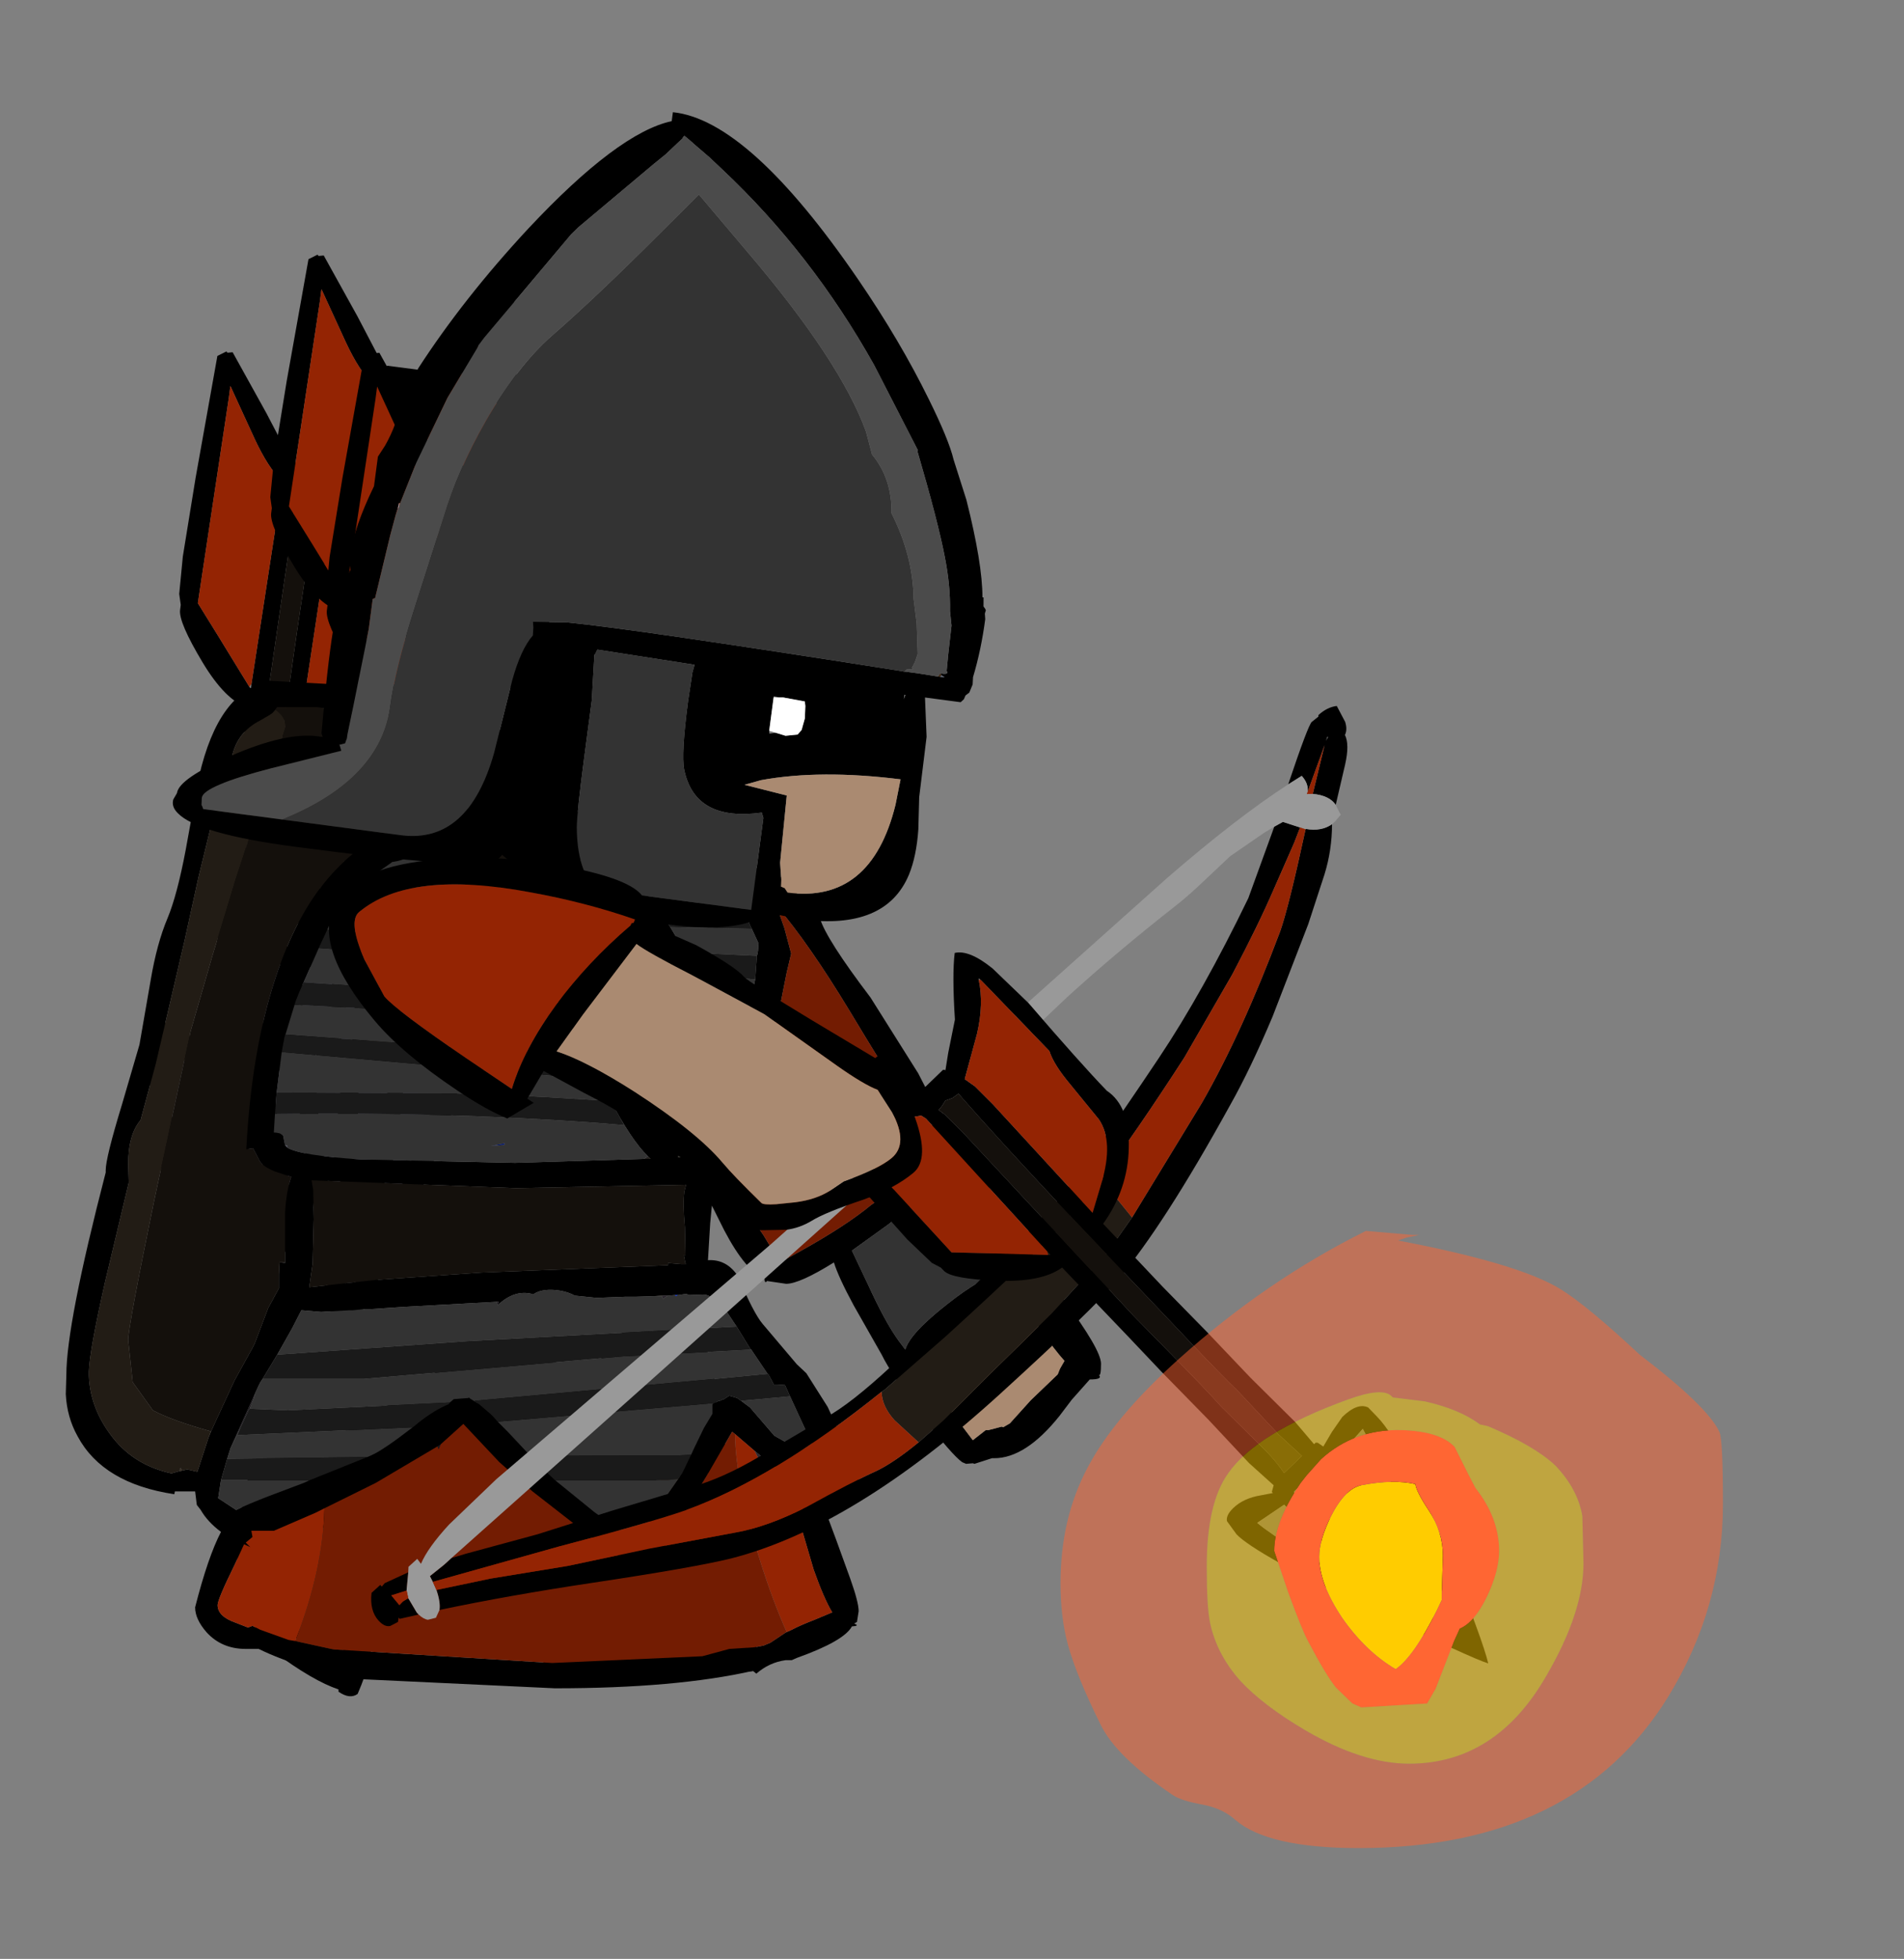 <?xml version="1.0" encoding="UTF-8" standalone="no"?>
<svg xmlns:ffdec="https://www.free-decompiler.com/flash" xmlns:xlink="http://www.w3.org/1999/xlink" ffdec:objectType="frame" height="174.1px" width="169.3px" xmlns="http://www.w3.org/2000/svg">
  <rect width="100%" height="100%" fill="#808080" stroke="none"/>
  <g transform="matrix(1.0, 0.0, 0.0, 1.0, 45.8, 152.85)">
    <use ffdec:characterId="201" height="34.0" transform="matrix(1.0, 0.0, 0.0, 1.0, -24.7, -36.1)" width="46.45" xlink:href="#shape0"/>
    <use ffdec:characterId="202" height="88.5" transform="matrix(-0.738, -0.096, 0.129, -0.99, -18.265, -31.552)" width="27.5" xlink:href="#shape1"/>
    <use ffdec:characterId="202" height="88.5" transform="matrix(-0.738, -0.096, 0.129, -0.99, -10.165, -40.152)" width="27.5" xlink:href="#shape1"/>
    <use ffdec:characterId="202" height="88.5" transform="matrix(-0.738, -0.096, 0.129, -0.99, -5.215, -31.502)" width="27.5" xlink:href="#shape1"/>
    <use ffdec:characterId="348" height="89.55" transform="matrix(1.0, 0.0, 0.0, 1.0, -39.95, -92.35)" width="92.05" xlink:href="#shape2"/>
    <use ffdec:characterId="204" height="71.65" transform="matrix(0.991, 0.131, -0.131, 0.991, -21.693, -147.6)" width="69.5" xlink:href="#shape3"/>
    <use ffdec:characterId="349" height="117.95" transform="matrix(0.672, 0.738, -0.738, 0.672, 72.726, -90.475)" width="25.6" xlink:href="#shape4"/>
    <use ffdec:characterId="202" height="88.5" transform="matrix(-0.585, 0.564, -0.626, -0.648, 94.722, -12.908)" width="27.5" xlink:href="#shape1"/>
    <use ffdec:characterId="298" height="51.75" transform="matrix(0.765, -0.642, 0.642, 0.765, -19.258, -70.203)" width="32.7" xlink:href="#shape5"/>
    <use ffdec:characterId="350" height="54.85" transform="matrix(1.0, 0.0, 0.0, 1.0, 48.5, -43.45)" width="58.9" xlink:href="#shape6"/>
  </g>
  <defs>
    <g id="shape0" transform="matrix(1.0, 0.0, 0.0, 1.0, 29.45, 30.75)">
      <path d="M9.0 -1.05 L5.85 -1.1 4.45 -1.1 4.5 -15.45 11.75 -16.5 12.45 -16.6 12.5 -14.45 Q12.55 -13.2 12.95 -11.05 L13.5 -7.7 13.6 -5.2 Q11.5 -5.55 10.65 -4.2 L9.0 -1.4 9.0 -1.05 M-24.4 -1.9 Q-27.7 -5.3 -27.05 -9.25 L-26.75 -11.15 Q-23.95 -10.75 -18.35 -12.85 -13.25 -14.75 -12.4 -15.5 L-12.3 -15.4 -10.45 -13.35 Q-9.0 -11.9 -7.65 -11.35 L-9.6 -10.0 Q-10.1 -9.5 -11.9 -8.3 L-14.2 -6.7 Q-14.7 -6.2 -16.05 -5.45 -17.55 -4.75 -18.0 -4.3 L-18.55 -3.65 Q-19.8 -4.7 -21.7 -4.1 L-23.9 -2.7 -24.35 -1.95 -24.4 -1.9 M10.5 -1.05 L13.2 -2.85 14.0 -0.95 10.5 -1.05 M-24.15 -1.65 L-24.15 -1.85 -21.65 -1.55 -20.0 -1.9 Q-19.95 -1.05 -20.2 0.4 L-20.4 0.9 Q-23.2 -0.7 -24.15 -1.65" fill="#372c22" fill-rule="evenodd" stroke="none"/>
      <path d="M12.95 -26.5 Q12.9 -23.45 13.5 -20.7 13.9 -18.95 14.5 -17.65 14.4 -14.35 15.15 -10.65 16.0 -6.45 16.0 -4.15 L16.0 -2.5 16.2 -2.15 Q17.0 -0.8 17.0 0.1 L16.85 1.0 14.95 1.1 -1.0 1.75 Q-1.45 0.85 -2.25 0.25 L-2.1 0.1 -2.3 -0.65 -2.5 -2.2 Q-2.5 -7.45 -1.75 -12.35 L-2.0 -12.1 Q-3.15 -10.95 -10.25 -6.35 L-13.55 -3.65 Q-15.4 -2.4 -17.55 -2.05 -17.3 -0.3 -18.75 3.05 -19.45 3.55 -20.45 2.85 L-20.45 2.65 Q-22.7 1.9 -26.2 -0.7 -29.15 -3.65 -29.45 -8.95 -29.6 -12.5 -28.75 -14.35 L-28.7 -15.0 -28.6 -15.4 -28.85 -15.65 -28.6 -15.7 -28.15 -17.65 -26.9 -18.3 -26.3 -18.3 -24.75 -18.95 -22.7 -19.4 Q-19.2 -20.1 -17.0 -22.3 L-15.95 -22.65 Q-12.55 -25.45 -9.55 -26.65 -3.2 -29.1 1.3 -24.6 L1.55 -24.35 Q3.4 -28.25 5.9 -29.95 8.6 -31.75 10.8 -29.6 L12.95 -26.5 M9.0 -1.4 L10.65 -4.2 Q11.5 -5.55 13.6 -5.2 L13.5 -7.7 12.95 -11.05 Q12.55 -13.2 12.5 -14.45 L12.45 -16.6 11.75 -16.5 4.5 -15.45 4.45 -1.1 5.85 -1.1 9.0 -1.05 9.05 -1.05 9.35 -1.05 9.0 -1.4 M10.5 -1.05 L14.0 -0.95 13.2 -2.85 10.5 -1.05 M-12.4 -15.5 Q-13.25 -14.75 -18.35 -12.85 -23.95 -10.75 -26.75 -11.15 L-27.05 -9.25 Q-27.7 -5.3 -24.4 -1.9 L-24.15 -1.65 Q-23.2 -0.7 -20.4 0.9 -20.35 0.85 -20.25 0.95 L-20.2 0.4 Q-19.95 -1.05 -20.0 -1.9 L-21.65 -1.55 -24.15 -1.85 Q-24.25 -1.85 -24.35 -1.95 L-23.9 -2.7 -21.7 -4.1 Q-19.8 -4.7 -18.55 -3.65 L-18.0 -4.3 Q-17.55 -4.75 -16.05 -5.45 -14.7 -6.2 -14.2 -6.7 L-11.9 -8.3 Q-10.1 -9.5 -9.6 -10.0 L-7.65 -11.35 Q-9.0 -11.9 -10.45 -13.35 L-12.3 -15.4 -12.35 -15.55 -12.4 -15.5" fill="#000000" fill-rule="evenodd" stroke="none"/>
      <path d="M9.0 -1.05 L9.0 -1.4 9.05 -1.05 9.0 -1.05" fill="#5b6171" fill-rule="evenodd" stroke="none"/>
    </g>
    <g id="shape1" transform="matrix(1.0, 0.0, 0.0, 1.0, 13.75, 44.25)">
      <path d="M-3.2 -19.55 L-3.2 -19.6 -3.25 -23.1 -3.1 -26.95 Q-2.6 -29.85 -0.75 -30.25 3.5 -30.5 3.95 -27.2 L4.25 -22.2 4.25 -19.0 7.75 -18.45 Q7.25 -22.15 4.7 -28.55 L0.3 -39.25 Q-2.05 -35.85 -4.35 -29.4 L-7.7 -19.0 -4.25 -19.25 -3.2 -19.15 -3.15 -19.15 -3.2 -19.55 M1.45 -27.75 L1.25 -28.2 Q-1.95 -26.7 -1.7 -23.4 L-1.25 -20.45 -1.1 -18.75 2.45 -18.75 2.55 -18.85 1.95 -21.9 Q1.55 -24.75 1.75 -27.5 L1.45 -27.75 M5.45 -32.3 Q10.25 -20.5 10.25 -17.85 L10.0 -16.25 Q9.65 -15.75 8.5 -15.75 6.95 -15.75 5.35 -16.75 L4.25 -17.4 4.25 -17.25 3.6 -16.9 3.85 -13.65 3.75 -7.75 3.8 -1.2 3.75 3.5 3.7 13.05 Q6.45 13.4 9.8 16.55 13.25 19.8 13.25 20.9 L13.25 21.35 13.6 22.3 13.75 25.65 13.45 32.75 12.75 43.75 11.75 44.25 11.6 44.15 11.0 44.25 6.05 39.25 2.1 35.05 1.75 35.25 -1.95 35.25 -2.1 35.1 -2.1 35.05 -3.65 36.1 -6.7 38.0 Q-9.9 41.4 -11.75 42.75 -13.15 42.0 -13.55 39.05 L-13.75 34.15 Q-13.25 26.3 -13.25 22.55 -13.9 19.85 -10.6 16.95 -7.4 14.1 -2.85 13.35 L-2.75 4.75 -2.8 -1.45 -2.75 -7.7 -2.9 -13.9 -2.7 -16.75 -2.95 -16.75 -3.1 -16.9 -3.25 -17.55 -5.05 -17.1 -7.0 -16.75 Q-9.3 -16.75 -9.75 -17.85 L-9.75 -19.15 Q-9.75 -22.95 -4.9 -33.75 -1.05 -42.3 0.25 -44.25 1.15 -42.8 5.45 -32.3 M1.85 -16.75 L-0.85 -16.75 -0.65 -13.65 -0.75 -7.75 Q-0.65 -5.45 -0.7 -1.2 L-0.75 3.5 -0.85 15.2 Q-1.0 26.05 -1.35 32.5 L-0.55 32.6 0.2 32.9 0.9 32.75 1.45 32.7 1.3 31.9 1.25 29.4 1.75 4.75 1.7 -1.45 Q1.65 -5.2 1.75 -7.7 L1.6 -13.9 Q1.6 -15.55 1.85 -16.75 M3.85 14.9 L3.65 14.75 3.65 15.2 3.1 32.95 3.25 33.5 Q5.0 34.45 7.05 36.85 L10.75 41.25 10.75 40.15 11.25 21.8 11.25 21.7 8.35 19.05 3.85 14.9 M-11.6 39.2 Q-10.2 37.15 -7.4 35.5 L-2.95 33.1 -3.2 31.9 -3.25 29.4 -2.85 14.85 -5.8 16.35 Q-9.95 18.45 -10.45 21.05 L-10.85 25.4 Q-11.05 28.05 -11.75 29.3 L-11.75 39.05 -11.7 39.3 -11.6 39.2" fill="#000000" fill-rule="evenodd" stroke="none"/>
      <path d="M-3.2 -19.15 L-4.25 -19.25 -7.7 -19.0 -4.35 -29.4 Q-2.05 -35.85 0.3 -39.25 L4.7 -28.55 Q7.25 -22.15 7.75 -18.45 L4.25 -19.0 4.25 -22.2 3.95 -27.2 Q3.5 -30.5 -0.75 -30.25 -2.6 -29.85 -3.1 -26.95 L-3.25 -23.1 -3.2 -19.6 -3.2 -19.55 -3.2 -19.15 M1.45 -27.75 L1.75 -27.5 Q1.55 -24.75 1.95 -21.9 L2.55 -18.85 2.45 -18.75 -1.1 -18.75 -1.25 -20.45 -1.7 -23.4 Q-1.95 -26.7 1.25 -28.2 L1.45 -27.75" fill="#60606c" fill-rule="evenodd" stroke="none"/>
      <path d="M1.85 -16.75 Q1.6 -15.55 1.6 -13.9 L1.75 -7.7 Q1.65 -5.2 1.7 -1.45 L1.75 4.75 1.25 29.4 1.3 31.9 1.45 32.7 0.9 32.75 0.2 32.9 -0.55 32.6 -1.35 32.5 Q-1.0 26.05 -0.85 15.2 L-0.75 3.5 -0.7 -1.2 Q-0.65 -5.45 -0.75 -7.75 L-0.65 -13.65 -0.85 -16.75 1.85 -16.75" fill="#14100c" fill-rule="evenodd" stroke="none"/>
      <path d="M3.65 15.2 L3.85 14.9 8.35 19.05 11.25 21.7 11.25 21.8 10.75 40.15 10.75 41.25 7.05 36.85 Q5.0 34.45 3.25 33.5 L3.1 32.95 3.65 15.2 M-11.75 39.05 L-11.75 29.3 Q-11.05 28.05 -10.85 25.4 L-10.45 21.05 Q-9.95 18.45 -5.8 16.35 L-2.85 14.85 -3.25 29.4 -3.2 31.9 -2.95 33.1 -7.4 35.5 Q-10.2 37.15 -11.6 39.2 L-11.75 39.05" fill="#942403" fill-rule="evenodd" stroke="none"/>
    </g>
    <g id="shape2" transform="matrix(1.0, 0.0, 0.0, 1.0, 46.0, 38.05)">
      <path d="M6.45 -25.95 L7.35 -25.75 9.85 -24.45 15.25 -21.35 Q16.2 -21.75 17.85 -20.4 L21.05 -16.95 Q21.6 -15.1 25.55 -9.9 L29.8 -3.15 32.75 2.6 33.4 3.2 33.75 3.25 Q34.0 3.35 34.05 3.95 L35.7 6.3 39.05 12.05 42.7 16.9 Q46.05 21.4 46.05 22.65 46.05 23.8 45.85 23.65 46.25 24.05 45.05 24.05 L43.45 25.85 42.35 27.3 Q39.35 31.05 36.55 31.05 L36.35 31.05 34.8 31.55 34.65 31.5 34.05 31.55 33.7 31.4 Q32.75 30.7 30.3 27.5 27.4 23.6 26.55 21.85 L24.05 17.45 Q22.7 14.95 22.3 13.65 19.25 15.55 18.05 15.55 L16.35 15.3 Q16.15 15.6 16.1 15.0 14.5 14.5 12.55 10.8 L11.45 8.6 11.3 10.15 11.1 13.45 Q12.75 13.35 13.75 14.85 15.15 18.15 15.95 19.1 L19.0 22.7 19.85 23.5 21.75 26.5 23.3 29.9 24.5 32.4 24.5 33.15 24.35 33.55 24.35 33.8 23.9 34.0 Q23.5 34.75 21.55 35.65 L21.55 35.75 22.5 38.3 23.75 41.75 Q24.5 43.85 24.5 44.65 L24.35 45.6 24.1 45.75 Q24.65 45.95 23.9 46.0 23.2 47.3 19.0 48.8 L18.55 49.0 18.0 49.0 Q16.55 49.2 15.4 50.2 L15.1 49.95 Q8.25 51.5 -2.5 51.5 L-19.5 50.7 Q-24.95 49.9 -28.85 48.0 L-30.0 48.0 Q-32.15 48.0 -33.5 46.5 -34.5 45.35 -34.5 44.3 -33.35 39.8 -32.2 37.6 -33.4 36.7 -34.0 35.65 L-34.35 35.2 -34.5 34.0 -36.3 34.0 -36.35 34.25 Q-42.7 33.3 -44.95 29.1 -45.9 27.4 -46.0 25.35 L-45.95 23.65 Q-45.95 19.15 -42.45 5.65 L-42.45 5.45 Q-42.45 4.35 -41.0 -0.4 L-39.45 -5.7 -38.45 -11.45 Q-37.9 -14.7 -36.95 -16.95 -36.1 -19.0 -35.35 -22.95 L-34.15 -29.55 Q-32.4 -37.15 -27.95 -37.95 L-27.95 -38.05 -18.85 -37.55 Q-6.95 -36.45 -6.95 -32.15 L-7.35 -29.5 -7.85 -26.9 -6.45 -26.95 -6.35 -27.2 -4.35 -27.0 -3.95 -26.95 -4.0 -26.9 2.45 -26.0 6.45 -25.95 M14.05 -18.25 L13.35 -20.0 13.15 -20.2 13.0 -20.35 12.9 -20.4 12.0 -21.0 11.65 -21.2 11.3 -21.4 10.55 -21.75 10.3 -21.9 9.7 -22.15 9.0 -22.4 8.35 -22.65 7.7 -22.85 7.6 -22.85 7.5 -22.9 7.1 -23.0 6.65 -23.1 6.15 -23.25 Q5.85 -22.95 5.2 -22.95 L5.15 -22.95 5.35 -22.3 4.05 -22.45 3.1 -22.35 3.0 -23.1 1.75 -23.25 2.9 -22.25 2.95 -22.2 6.25 -18.4 6.35 -18.25 6.45 -18.1 6.75 -17.7 7.25 -16.95 7.75 -16.15 8.65 -14.65 9.05 -13.9 9.9 -12.4 10.6 -11.0 11.5 -9.15 12.1 -7.85 12.4 -7.2 13.2 -5.3 13.3 -5.05 13.45 -5.4 14.15 -7.1 14.3 -7.55 14.75 -8.95 15.3 -11.5 15.45 -13.6 15.5 -13.75 15.55 -14.05 15.6 -14.7 15.0 -16.0 14.85 -16.3 14.35 -17.5 14.1 -18.05 14.05 -18.25 M17.9 -16.05 L18.5 -13.8 18.1 -12.1 17.55 -9.35 17.1 -7.7 16.6 -7.5 15.45 -4.15 15.25 -3.55 15.3 -3.5 Q14.3 -1.7 14.1 0.35 L13.95 1.25 14.05 2.05 13.75 3.55 13.3 5.05 12.45 6.0 13.25 6.9 14.55 9.05 16.05 11.25 17.5 13.65 19.4 12.6 Q23.35 10.4 25.6 8.55 L29.65 5.65 31.85 4.1 Q29.3 0.6 23.7 -8.7 20.1 -14.65 17.2 -18.05 L17.9 -16.05 M8.65 4.3 L11.1 4.05 11.55 3.3 11.55 3.15 Q11.4 2.5 11.55 2.1 L11.85 1.5 12.0 -0.2 12.25 -1.6 Q11.2 -2.8 9.85 -6.15 L9.35 -7.4 7.05 -12.9 1.65 -20.05 Q-1.9 -24.35 -3.65 -23.45 L-3.8 -23.7 -3.85 -23.85 -6.8 -24.15 -7.15 -24.2 -7.3 -24.2 -8.45 -24.2 -10.05 -24.1 -11.75 -23.95 -12.35 -23.9 -11.95 -23.7 -11.9 -23.7 Q-9.6 -22.55 -6.85 -19.0 L-1.2 -11.15 3.35 -3.5 Q5.1 -0.45 6.8 1.75 L8.55 3.85 8.45 4.3 8.65 4.3 M1.5 -2.55 L0.3 -4.75 -1.45 -8.0 -2.2 -9.4 -2.55 -9.85 -5.35 -13.65 -6.3 -14.85 -7.75 -16.7 -9.8 -19.15 -11.1 -20.65 -13.45 -23.15 -13.45 -23.25 -13.45 -23.65 -13.75 -23.55 -14.6 -23.05 -14.85 -22.8 Q-15.75 -22.1 -16.9 -21.95 L-16.95 -21.95 -19.65 -20.05 -21.7 -17.8 -22.65 -16.15 -22.75 -15.9 -23.5 -14.3 -24.85 -11.25 -24.9 -11.15 -25.25 -10.35 -25.55 -9.6 -26.5 -6.5 -26.55 -6.4 -26.8 -5.05 -27.25 -1.45 -27.4 0.45 -27.5 2.1 Q-26.65 2.15 -26.65 2.5 L-26.5 3.25 -26.3 3.45 Q-25.15 4.15 -19.75 4.5 L-6.05 4.8 5.4 4.45 6.0 4.45 5.8 4.25 5.75 4.2 Q4.3 2.8 2.4 -0.8 L1.5 -2.55 M-26.5 13.65 L-26.5 9.25 Q-26.4 7.3 -25.95 6.05 L-27.45 5.55 Q-28.5 5.1 -28.75 4.65 L-29.35 3.5 -29.95 3.6 Q-29.5 -5.15 -27.35 -11.65 -23.8 -22.5 -15.95 -25.15 L-15.7 -25.3 -15.3 -25.45 Q-13.1 -26.45 -9.9 -26.75 L-9.95 -27.65 -9.45 -29.85 Q-8.95 -31.45 -8.95 -32.1 -8.95 -33.6 -11.55 -34.2 L-23.65 -35.7 -27.2 -35.7 -27.55 -35.25 -27.65 -35.15 -27.8 -35.05 -27.95 -34.95 -28.75 -34.5 Q-30.7 -33.5 -31.2 -31.4 -31.45 -30.2 -32.05 -28.5 L-32.95 -25.7 -34.2 -20.6 -35.45 -14.9 -38.0 -4.0 -39.35 1.0 Q-40.45 2.3 -40.45 4.9 L-40.4 6.55 -40.95 8.85 -42.5 15.35 Q-43.9 21.55 -43.95 23.35 L-43.95 23.45 -43.95 23.6 -43.95 23.7 Q-43.85 26.65 -41.8 29.25 -39.85 31.7 -36.6 32.4 L-35.9 32.2 -35.65 32.15 -35.2 32.05 -34.3 32.25 -34.2 31.95 -33.3 29.2 -33.1 28.7 -31.0 24.15 -29.4 21.25 -29.2 20.85 -28.0 17.7 -27.05 15.95 -27.05 14.7 -27.0 13.65 -26.9 13.65 -26.5 13.7 -26.5 13.65 M-19.4 17.8 L-19.5 17.8 -20.45 17.9 -20.75 17.9 -23.3 18.05 -25.05 17.9 -25.9 19.55 -27.2 21.85 -28.5 24.0 -28.7 24.3 -28.9 24.7 -31.35 30.15 -31.65 31.1 -32.2 33.0 -32.45 34.6 -30.85 35.65 Q-29.85 35.15 -27.9 34.4 L-24.85 33.25 -24.3 33.0 -19.2 30.95 -18.85 30.8 Q-17.8 30.35 -15.15 28.3 L-14.95 28.15 -14.65 27.9 Q-13.2 26.75 -11.95 26.25 L-11.85 26.1 -11.5 25.8 -10.2 25.7 -10.15 25.65 -10.05 25.75 -9.25 26.25 -8.2 27.15 -8.05 27.3 -8.0 27.35 -7.6 27.8 -6.7 28.7 -4.45 31.1 -3.9 31.7 -3.85 31.75 -2.5 33.0 0.95 35.8 5.05 38.85 Q5.2 37.9 6.0 36.55 L6.6 35.55 8.8 32.4 9.0 32.0 9.6 30.75 9.9 30.1 10.75 28.35 11.5 27.1 11.5 26.25 11.65 26.15 11.7 26.15 12.05 25.95 12.15 25.95 12.3 25.9 12.35 25.85 12.5 25.8 12.55 25.8 12.75 25.65 13.0 25.5 13.7 25.7 13.9 25.85 14.05 25.95 14.85 26.55 17.0 29.05 19.05 30.2 19.8 30.6 19.95 30.65 21.3 31.55 21.25 31.45 21.1 31.15 21.0 30.95 20.95 30.9 20.9 30.8 20.55 30.1 20.2 29.45 18.4 25.55 17.95 24.55 17.25 24.5 16.95 24.5 16.75 24.1 16.45 23.55 16.4 23.55 14.95 21.4 14.85 21.3 13.65 19.35 12.85 18.15 Q11.95 16.75 10.8 16.5 L9.45 16.55 9.15 16.45 8.45 16.55 8.15 16.55 7.55 16.6 7.0 16.6 6.3 16.65 4.7 16.7 3.75 16.7 1.2 16.8 -0.75 16.6 Q-1.45 16.2 -2.5 16.1 -3.75 16.0 -4.45 16.5 L-4.55 16.45 Q-6.1 16.05 -7.6 17.45 L-7.5 17.15 -7.65 17.15 -15.9 17.6 -18.9 17.8 -19.4 17.8 M-9.05 14.55 L7.55 13.9 7.55 13.7 8.7 13.8 9.15 13.8 9.1 13.75 8.95 13.0 9.1 13.0 9.05 10.55 Q8.85 8.45 9.0 7.35 L9.15 6.75 -5.95 7.05 -24.15 6.35 -24.0 7.2 -23.95 9.8 -24.05 13.75 -24.35 15.85 -18.4 15.2 -9.05 14.55 M-23.0 35.5 L-23.8 35.9 -27.5 37.5 -29.5 37.5 -29.4 38.05 -30.0 38.55 -29.6 38.95 -30.15 38.7 -31.0 40.55 Q-32.5 43.6 -32.5 44.1 -32.5 45.1 -30.95 45.65 L-29.8 46.1 -29.4 45.95 -29.3 46.0 -28.7 46.3 -26.2 47.2 -25.6 47.3 -22.4 48.0 -22.1 48.05 -2.75 49.25 10.6 48.65 13.0 48.0 15.3 47.85 16.05 47.7 16.65 47.45 18.0 46.55 18.1 46.5 18.55 46.3 Q19.3 45.9 20.6 45.4 L22.15 44.75 Q21.4 43.5 20.5 40.95 L19.5 37.55 19.5 37.3 19.45 36.1 19.5 35.6 19.25 34.55 19.1 34.15 19.9 33.85 16.0 31.0 15.25 30.4 13.5 28.9 13.25 28.7 11.0 32.6 10.45 33.5 7.65 38.25 7.95 38.5 7.85 38.5 7.75 38.5 7.55 38.45 Q6.6 40.0 6.55 40.25 L6.0 40.5 5.65 40.4 5.0 40.5 Q4.05 40.5 0.25 37.7 L-4.5 34.0 -7.45 31.4 -10.65 28.0 -12.65 29.8 -12.95 30.0 -18.45 33.25 -23.0 35.5 M42.8 22.4 Q41.0 20.4 38.3 15.85 L36.55 17.05 34.1 19.3 32.0 21.0 29.7 22.9 34.65 29.45 35.8 28.55 36.05 28.55 37.2 28.25 37.25 28.25 37.35 28.3 37.95 27.95 39.8 25.9 42.2 23.6 42.4 23.1 42.8 22.4 M28.65 21.4 Q29.05 19.95 32.45 17.3 35.3 15.05 37.4 14.4 L37.05 13.75 32.85 5.75 27.1 10.3 23.9 12.6 25.3 15.55 Q26.85 18.95 28.05 20.6 L28.65 21.4 M20.75 36.0 L20.75 36.05 20.8 36.15 21.3 35.8 20.75 36.0" fill="#000000" fill-rule="evenodd" stroke="none"/>
      <path d="M3.1 -22.35 L2.9 -22.25 1.75 -23.25 3.0 -23.1 3.1 -22.35 M-11.95 -23.7 L-12.35 -23.9 -11.75 -23.95 -11.95 -23.7 M5.8 4.25 L6.0 4.45 5.4 4.45 5.8 4.25 M-13.75 -23.55 L-13.45 -23.65 -13.45 -23.25 -13.75 -23.55" fill="#221f1c" fill-rule="evenodd" stroke="none"/>
      <path d="M13.45 -5.4 L13.3 -5.05 13.2 -5.3 13.45 -5.4 M8.65 4.3 L8.45 4.3 8.55 3.85 8.65 4.3 M7.0 16.65 L6.3 16.65 7.0 16.6 7.0 16.65" fill="#332e28" fill-rule="evenodd" stroke="none"/>
      <path d="M-7.15 -24.2 L-6.8 -24.15 -6.95 -24.15 -7.15 -24.2 M-7.0 3.2 L-8.2 3.3 -6.95 3.05 -7.0 3.2" fill="#001671" fill-rule="evenodd" stroke="none"/>
      <path d="M-11.9 -23.7 L-11.95 -23.7 -11.75 -23.95 -11.9 -23.7 M-26.5 13.65 L-26.5 13.7 -26.9 13.65 -26.5 13.65 M-27.55 -35.25 L-27.2 -35.7 -27.35 -35.45 -27.55 -35.25" fill="#11100f" fill-rule="evenodd" stroke="none"/>
      <path d="M8.45 16.55 L8.25 16.65 8.15 16.55 8.45 16.55" fill="#0033ff" fill-rule="evenodd" stroke="none"/>
      <path d="M16.05 47.7 L15.3 47.85 15.25 47.85 16.05 47.7" fill="#331a4d" fill-rule="evenodd" stroke="none"/>
      <path d="M3.1 -22.35 L2.95 -22.2 2.9 -22.25 3.1 -22.35 M5.75 4.2 L5.8 4.25 5.4 4.45 5.75 4.2 M-19.4 17.8 L-19.5 17.85 -19.5 17.8 -19.4 17.8 M-7.6 17.45 L-7.65 17.15 -7.5 17.15 -7.6 17.45 M-28.9 24.7 L-29.1 25.1 -29.3 25.75 -29.65 26.65 -29.75 26.8 -30.45 28.3 -31.35 30.15 -28.9 24.7 M-12.95 30.0 L-12.65 29.8 -12.85 30.25 -12.95 30.0" fill="#1c181d" fill-rule="evenodd" stroke="none"/>
      <path d="M7.55 16.6 L7.1 16.9 7.0 16.65 7.0 16.6 7.55 16.6 M15.25 30.4 L16.0 31.0 15.65 31.2 15.25 30.4" fill="#2c262d" fill-rule="evenodd" stroke="none"/>
      <path d="M-33.1 28.7 L-33.3 29.2 -33.1 28.65 -33.1 28.7 M-35.65 32.15 L-35.9 32.2 -35.8 31.9 -35.65 32.15" fill="#372c22" fill-rule="evenodd" stroke="none"/>
      <path d="M42.8 22.4 L42.4 23.1 42.2 23.6 39.8 25.9 37.95 27.95 37.35 28.3 37.25 28.25 37.2 28.25 36.05 28.55 35.8 28.55 34.65 29.45 29.7 22.9 32.0 21.0 34.1 19.3 36.55 17.05 38.3 15.85 Q41.0 20.4 42.8 22.4" fill="#aa8a71" fill-rule="evenodd" stroke="none"/>
      <path d="M3.1 -22.35 L4.05 -22.45 5.35 -22.3 5.15 -22.95 5.2 -22.95 Q5.85 -22.95 6.15 -23.25 L6.65 -23.1 7.1 -23.0 7.5 -22.9 7.6 -22.85 7.7 -22.85 8.35 -22.65 9.0 -22.4 9.7 -22.15 10.3 -21.9 10.55 -21.75 11.3 -21.4 11.65 -21.2 12.0 -21.0 12.9 -20.4 13.0 -20.35 13.15 -20.2 13.35 -20.0 14.05 -18.25 6.25 -18.4 2.95 -22.2 3.1 -22.35 M15.0 -16.0 L15.6 -14.7 15.55 -14.05 15.5 -13.75 15.45 -13.6 9.05 -13.9 8.65 -14.65 7.75 -16.15 15.0 -16.0 M15.3 -11.5 L14.75 -8.95 11.5 -9.15 10.6 -11.0 9.9 -12.4 10.15 -11.9 15.3 -11.5 M14.15 -7.1 L13.45 -5.4 13.2 -5.3 12.4 -7.2 14.15 -7.1 M1.5 -2.55 L2.4 -0.8 Q4.3 2.8 5.75 4.2 L5.4 4.45 -6.05 4.8 -19.75 4.5 Q-25.15 4.15 -26.3 3.45 L-26.3 3.25 -26.5 3.25 -26.65 2.5 Q-26.65 2.15 -27.5 2.1 L-27.4 0.45 Q-12.45 0.25 1.3 1.25 L3.65 1.45 2.45 -0.7 -3.45 -1.05 -9.1 -1.35 -27.25 -1.45 -26.8 -5.05 1.5 -2.55 M-26.5 -6.5 L-25.55 -9.6 -25.65 -9.25 -1.45 -8.0 0.3 -4.75 -9.5 -5.35 -26.5 -6.6 -26.5 -6.5 M-24.85 -11.25 L-23.5 -14.3 -5.9 -12.95 -4.75 -12.85 -5.35 -13.65 -2.55 -9.85 -10.6 -10.25 -24.85 -11.25 M-22.75 -15.9 L-22.65 -16.15 -21.7 -17.8 -21.0 -17.7 -7.75 -16.7 -6.3 -14.85 -9.6 -15.1 -22.75 -15.9 M-19.65 -20.05 L-16.95 -21.95 -16.9 -21.95 Q-15.75 -22.1 -14.85 -22.8 L-14.6 -23.05 -13.75 -23.55 -13.45 -23.25 -13.45 -23.15 -11.1 -20.65 -9.8 -19.15 -19.0 -20.0 -19.65 -20.05 M-7.0 3.2 L-6.95 3.05 -8.2 3.3 -7.0 3.2 M-19.5 17.8 L-19.5 17.85 -19.4 17.8 -18.9 17.8 -15.9 17.6 -7.65 17.15 -7.6 17.45 Q-6.1 16.05 -4.55 16.45 L-4.45 16.5 Q-3.75 16.0 -2.5 16.1 -1.45 16.2 -0.75 16.6 L1.2 16.8 3.75 16.7 4.7 16.7 6.3 16.65 7.0 16.65 7.1 16.9 7.55 16.6 8.15 16.55 8.25 16.65 8.45 16.55 9.15 16.45 9.45 16.55 10.8 16.5 Q11.95 16.75 12.85 18.15 L13.65 19.35 -10.35 20.65 -27.2 21.85 -25.9 19.55 -25.05 17.9 -23.3 18.05 -20.75 17.9 -20.45 17.9 -19.5 17.8 M-28.5 24.0 L-19.5 24.0 -8.5 23.05 3.5 22.0 14.95 21.4 16.4 23.55 11.75 24.0 -9.65 25.95 -9.25 26.25 -10.05 25.75 -10.15 25.65 -10.2 25.7 -11.5 25.8 -11.85 26.1 -26.25 26.8 -29.65 26.65 -29.3 25.75 -29.1 25.1 -28.9 24.7 -28.7 24.3 -28.5 24.0 M-24.3 33.0 L-24.85 33.25 -27.9 34.4 Q-29.85 35.15 -30.85 35.65 L-32.45 34.6 -32.2 33.0 -24.3 33.0 M-31.65 31.1 L-31.35 30.15 -30.45 28.3 -30.75 29.0 -15.15 28.3 Q-17.8 30.35 -18.85 30.8 L-19.2 30.95 -31.65 31.1 M-7.6 27.8 L11.65 26.15 11.5 26.25 11.5 27.1 10.75 28.35 9.9 30.1 9.6 30.75 8.5 30.8 -4.65 30.85 -4.45 31.1 -6.7 28.7 -7.6 27.8 M14.05 25.95 L18.4 25.55 20.2 29.45 20.55 30.1 19.05 30.2 17.0 29.05 14.85 26.55 14.05 25.95 M-2.5 33.0 L7.5 33.0 8.45 32.9 8.8 32.4 6.6 35.55 6.0 36.55 Q5.2 37.9 5.05 38.85 L0.95 35.8 -2.5 33.0 M28.65 21.4 L28.05 20.6 Q26.85 18.95 25.3 15.55 L23.9 12.6 27.1 10.3 32.85 5.75 37.05 13.75 37.4 14.4 Q35.3 15.05 32.45 17.3 29.05 19.95 28.65 21.4" fill="#333333" fill-rule="evenodd" stroke="none"/>
      <path d="M-6.8 -24.15 L-3.85 -23.85 -3.8 -23.7 -3.65 -23.45 Q-1.9 -24.35 1.65 -20.05 L7.05 -12.9 9.35 -7.4 9.85 -6.15 Q11.2 -2.8 12.25 -1.6 L12.0 -0.2 11.85 1.5 11.55 2.1 Q11.4 2.5 11.55 3.15 L11.55 3.3 11.1 4.05 8.65 4.3 8.55 3.85 6.8 1.75 Q5.1 -0.45 3.35 -3.5 L-1.2 -11.15 -6.85 -19.0 Q-9.6 -22.55 -11.9 -23.7 L-11.75 -23.95 -10.05 -24.1 -8.45 -24.2 -7.3 -24.2 -7.15 -24.2 -6.95 -24.15 -6.8 -24.15 M-27.2 -35.7 L-23.65 -35.7 -11.55 -34.2 Q-8.95 -33.6 -8.95 -32.1 -8.95 -31.45 -9.45 -29.85 L-9.95 -27.65 -9.9 -26.75 Q-13.1 -26.45 -15.3 -25.45 L-15.7 -25.3 -15.95 -25.15 Q-23.8 -22.5 -27.35 -11.65 -29.5 -5.15 -29.95 3.6 L-29.35 3.5 -28.75 4.65 Q-28.5 5.1 -27.45 5.55 L-25.95 6.05 Q-26.4 7.3 -26.5 9.25 L-26.5 13.65 -26.9 13.65 -27.0 13.65 -27.05 14.7 -27.05 15.95 -28.0 17.7 -29.2 20.85 -29.4 21.25 -31.0 24.15 -33.1 28.7 -33.1 28.65 -33.15 28.65 Q-36.55 27.7 -38.25 26.8 L-39.9 24.5 -40.05 24.3 -40.45 20.55 Q-40.45 19.35 -38.15 8.2 L-34.9 -6.9 -32.95 -13.65 -30.9 -20.4 -28.35 -28.2 -26.45 -33.95 Q-26.45 -34.8 -27.35 -35.45 L-27.2 -35.7 M-9.05 14.55 L-18.4 15.2 -24.35 15.85 -24.05 13.75 -23.95 9.8 -24.0 7.2 -24.15 6.35 -5.95 7.05 9.15 6.75 9.0 7.35 Q8.85 8.45 9.05 10.55 L9.1 13.0 8.95 13.0 9.1 13.75 9.15 13.8 8.7 13.8 7.55 13.7 7.55 13.9 -9.05 14.55" fill="#14100c" fill-rule="evenodd" stroke="none"/>
      <path d="M-33.3 29.2 L-34.2 31.95 -34.3 32.25 -35.2 32.05 -35.65 32.15 -35.8 31.9 -35.9 32.2 -36.6 32.4 Q-39.85 31.7 -41.8 29.25 -43.85 26.65 -43.95 23.7 L-43.95 23.6 -43.95 23.45 -43.95 23.35 Q-43.9 21.55 -42.5 15.35 L-40.95 8.85 -40.4 6.55 -40.45 4.9 Q-40.45 2.3 -39.35 1.0 L-38.0 -4.0 -35.45 -14.9 -34.2 -20.6 -32.95 -25.7 -32.05 -28.5 Q-31.45 -30.2 -31.2 -31.4 -30.7 -33.5 -28.75 -34.5 L-27.95 -34.95 -27.8 -35.05 -27.65 -35.15 -27.55 -35.25 -27.35 -35.45 Q-26.45 -34.8 -26.45 -33.95 L-28.35 -28.2 -30.9 -20.4 -32.95 -13.65 -34.9 -6.9 -38.15 8.2 Q-40.45 19.35 -40.45 20.55 L-40.05 24.3 -39.9 24.5 -38.25 26.8 Q-36.55 27.7 -33.15 28.65 L-33.1 28.65 -33.3 29.2" fill="#221c15" fill-rule="evenodd" stroke="none"/>
      <path d="M6.25 -18.4 L14.05 -18.25 14.1 -18.05 14.35 -17.5 14.85 -16.3 15.0 -16.0 7.75 -16.15 7.25 -16.95 6.75 -17.7 6.45 -18.1 6.35 -18.25 6.25 -18.4 M15.45 -13.6 L15.3 -11.5 10.15 -11.9 9.9 -12.4 9.05 -13.9 15.45 -13.6 M14.75 -8.95 L14.3 -7.55 14.15 -7.1 12.4 -7.2 12.1 -7.85 11.5 -9.15 14.75 -8.95 M0.3 -4.75 L1.5 -2.55 -26.8 -5.05 -26.55 -6.4 -26.5 -6.5 -26.5 -6.6 -9.5 -5.35 0.3 -4.75 M-27.4 0.45 L-27.25 -1.45 -9.1 -1.35 -3.45 -1.05 2.45 -0.7 3.65 1.45 1.3 1.25 Q-12.45 0.25 -27.4 0.45 M-25.55 -9.6 L-25.25 -10.35 -24.9 -11.15 -24.85 -11.25 -10.6 -10.25 -2.55 -9.85 -2.2 -9.4 -1.45 -8.0 -25.65 -9.25 -25.55 -9.6 M-23.5 -14.3 L-22.75 -15.9 -9.6 -15.1 -6.3 -14.85 -5.35 -13.65 -4.75 -12.85 -5.9 -12.95 -23.5 -14.3 M-21.7 -17.8 L-19.65 -20.05 -19.0 -20.0 -9.8 -19.15 -7.75 -16.7 -21.0 -17.7 -21.7 -17.8 M-27.2 21.85 L-10.35 20.65 13.65 19.35 14.85 21.3 14.95 21.4 3.5 22.0 -8.5 23.05 -19.5 24.0 -28.5 24.0 -27.2 21.85 M-29.65 26.65 L-26.25 26.8 -11.85 26.1 -11.95 26.25 Q-13.2 26.75 -14.65 27.9 L-14.95 28.15 -15.15 28.3 -30.75 29.0 -30.45 28.3 -29.75 26.8 -29.65 26.65 M-9.25 26.25 L-9.65 25.95 11.75 24.0 16.4 23.55 16.45 23.55 16.75 24.1 16.95 24.5 17.25 24.5 17.95 24.55 18.4 25.55 14.05 25.95 13.9 25.85 13.7 25.7 13.0 25.5 12.75 25.65 12.55 25.8 12.5 25.8 12.35 25.85 12.3 25.9 12.15 25.95 12.05 25.95 11.7 26.15 11.65 26.15 -7.6 27.8 -8.0 27.35 -8.05 27.3 -8.2 27.15 -9.25 26.25 M-24.3 33.0 L-32.2 33.0 -31.65 31.1 -19.2 30.95 -24.3 33.0 M-4.45 31.1 L-4.65 30.85 8.5 30.8 9.6 30.75 9.0 32.0 8.8 32.4 8.45 32.9 7.5 33.0 -2.5 33.0 -3.85 31.75 -3.9 31.7 -4.45 31.1 M20.55 30.1 L20.9 30.8 20.95 30.9 21.0 30.95 21.1 31.15 21.25 31.45 21.3 31.55 19.95 30.65 19.8 30.6 19.05 30.2 20.55 30.1" fill="#1a1a1a" fill-rule="evenodd" stroke="none"/>
      <path d="M-25.6 47.3 L-26.2 47.2 -28.7 46.3 -29.3 46.0 -29.4 45.95 -29.8 46.1 -30.95 45.65 Q-32.5 45.1 -32.5 44.1 -32.5 43.6 -31.0 40.55 L-30.15 38.7 -29.6 38.95 -30.0 38.55 -29.4 38.05 -29.5 37.5 -27.5 37.5 -23.8 35.9 -23.0 35.5 Q-23.15 41.1 -25.6 47.3 M13.5 28.9 L15.25 30.4 15.65 31.2 16.0 31.0 19.9 33.85 19.1 34.15 19.25 34.55 19.5 35.6 19.45 36.1 19.5 37.3 19.5 37.55 20.5 40.95 Q21.4 43.5 22.15 44.75 L20.6 45.4 Q19.3 45.9 18.55 46.3 L18.1 46.5 Q16.85 43.7 15.75 40.2 13.6 33.45 13.5 28.9" fill="#942403" fill-rule="evenodd" stroke="none"/>
      <path d="M17.9 -16.05 L17.2 -18.05 Q20.1 -14.65 23.7 -8.7 29.3 0.6 31.85 4.1 L29.65 5.65 25.6 8.55 Q23.35 10.4 19.4 12.6 L17.5 13.65 16.05 11.25 14.55 9.05 13.25 6.9 12.45 6.0 13.3 5.05 13.75 3.55 14.05 2.05 13.95 1.25 14.1 0.35 Q14.3 -1.7 15.3 -3.5 L15.25 -3.55 15.45 -4.15 16.6 -7.5 17.1 -7.7 17.55 -9.35 18.1 -12.1 18.5 -13.8 17.9 -16.05 M-25.6 47.3 Q-23.15 41.1 -23.0 35.5 L-18.45 33.25 -12.95 30.0 -12.85 30.25 -12.65 29.8 -10.65 28.0 -7.45 31.4 -4.5 34.0 0.25 37.7 Q4.05 40.5 5.0 40.5 L5.65 40.4 6.0 40.5 6.55 40.25 Q6.6 40.0 7.55 38.45 L7.75 38.5 7.85 38.5 7.95 38.5 7.65 38.25 10.45 33.5 11.0 32.6 13.25 28.7 13.5 28.9 Q13.6 33.45 15.75 40.2 16.85 43.7 18.1 46.5 L18.0 46.55 16.65 47.45 16.05 47.7 15.25 47.85 15.3 47.85 13.0 48.0 10.6 48.65 -2.75 49.25 -22.1 48.05 -22.4 48.0 -25.6 47.3" fill="#731c02" fill-rule="evenodd" stroke="none"/>
    </g>
    <g id="shape3" transform="matrix(1.0, 0.0, 0.0, 1.0, 34.35, 43.55)">
      <path d="M31.85 2.8 L32.0 2.8 Q32.6 2.8 32.35 2.5 L32.3 1.15 32.25 -1.55 31.95 -2.8 Q31.7 -5.05 30.85 -7.55 29.85 -10.55 27.2 -16.55 L27.25 -16.6 22.4 -23.6 Q15.6 -32.7 6.7 -39.1 L5.45 -40.0 4.15 -40.85 3.4 -41.35 3.0 -41.6 2.95 -41.55 2.9 -41.5 2.85 -41.35 1.55 -39.75 0.65 -38.8 -5.3 -32.3 -5.85 -31.6 -12.3 -21.5 -12.7 -20.8 -12.75 -20.7 -12.75 -20.6 -12.8 -20.6 -12.8 -20.5 -14.85 -15.75 -16.85 -9.65 -17.8 -5.9 -17.85 -5.9 -17.9 -5.9 -17.95 -5.4 -18.05 -4.85 -18.3 -2.95 -18.9 2.75 -19.1 2.85 -19.1 4.85 -19.1 4.9 -19.1 5.0 -19.1 5.05 -19.1 5.15 -19.1 5.3 -19.1 5.35 -19.1 5.55 -19.2 7.2 -19.55 12.35 -19.6 13.05 -19.75 15.1 -19.75 15.45 -19.8 15.65 -19.85 15.9 -20.35 16.1 -20.3 16.15 -20.1 16.6 -26.05 18.95 Q-31.85 21.3 -31.85 22.35 L-31.85 22.45 -31.8 23.0 -31.7 23.15 -31.6 23.35 -24.5 23.35 -13.8 23.35 Q-7.8 23.3 -6.6 15.0 L-5.85 8.4 Q-5.45 5.55 -4.55 4.2 L-4.6 3.5 -4.7 3.0 -1.65 2.65 Q4.4 2.45 28.55 3.05 L28.6 3.1 28.65 3.05 29.8 3.05 31.65 3.1 31.85 3.1 32.25 3.1 31.95 2.95 31.85 2.8 M1.7 -43.55 Q8.5 -43.75 20.0 -30.95 24.4 -26.05 27.6 -21.25 29.85 -17.9 30.5 -16.2 L32.1 -12.8 Q34.25 -7.4 34.65 -4.4 L34.75 -4.4 34.85 -3.6 35.0 -3.45 35.1 -3.3 35.05 -3.0 35.15 -2.5 Q35.15 0.25 34.75 2.75 L34.8 3.4 34.6 4.15 34.3 4.45 34.2 4.8 33.95 5.1 30.75 5.1 31.35 8.55 31.4 13.95 31.7 16.8 Q31.85 19.2 31.4 20.9 30.0 26.1 22.4 26.1 L19.35 25.9 Q17.35 28.1 10.65 28.1 1.25 28.1 -0.1 25.85 L-0.4 25.1 -0.6 25.1 Q-2.95 25.1 -4.7 23.9 L-5.15 24.5 Q-7.25 25.6 -23.1 25.6 -31.8 25.6 -33.8 24.0 -34.45 23.5 -34.35 22.85 L-34.1 22.25 Q-34.1 20.95 -29.8 18.35 -25.25 15.6 -22.35 15.6 L-21.9 15.6 -22.05 15.3 -22.1 14.1 Q-22.35 8.25 -22.2 5.25 -22.05 2.25 -21.4 0.55 L-21.6 -0.65 Q-21.6 -3.2 -20.3 -7.1 L-20.3 -9.75 -19.8 -10.8 Q-19.0 -12.75 -18.85 -15.0 -17.8 -16.6 -17.8 -17.85 L-17.8 -17.95 Q-14.6 -24.7 -9.7 -31.6 -2.9 -41.1 1.7 -42.75 L1.7 -43.55 M28.9 5.5 L29.0 5.1 28.9 5.1 28.9 5.5 M18.0 9.95 L18.9 10.1 19.95 9.85 20.25 9.4 20.4 8.35 20.3 7.25 20.2 6.85 18.25 6.75 17.85 6.8 17.4 6.75 17.4 6.85 17.4 9.85 17.45 10.1 18.0 9.95 M20.9 23.9 Q28.4 23.9 29.4 14.9 L29.55 12.6 Q22.35 12.65 17.25 14.3 L15.85 14.9 19.7 15.35 19.9 21.35 20.2 22.85 20.25 23.45 20.6 23.55 20.9 23.9 M10.05 4.9 L1.3 4.7 1.15 5.15 1.1 5.2 1.4 9.25 1.4 14.45 Q1.4 19.2 1.55 20.55 2.05 24.3 3.95 25.85 L17.9 25.85 17.9 17.6 17.7 17.15 Q11.9 18.75 10.35 14.25 9.9 12.9 9.9 8.2 L9.95 5.6 10.05 4.9" fill="#000000" fill-rule="evenodd" stroke="none"/>
      <path d="M28.55 3.05 L28.65 3.05 28.6 3.1 28.55 3.05" fill="#221c15" fill-rule="evenodd" stroke="none"/>
      <path d="M31.65 3.1 L31.8 2.8 31.85 2.8 31.95 2.95 31.85 3.1 31.65 3.1" fill="#402c1a" fill-rule="evenodd" stroke="none"/>
      <path d="M-17.85 -5.55 L-18.05 -4.85 -17.95 -5.4 -17.85 -5.55 M31.95 2.95 L32.25 3.1 31.85 3.1 31.95 2.95" fill="#5b6171" fill-rule="evenodd" stroke="none"/>
      <path d="M17.85 6.8 L18.25 6.75 20.2 6.85 20.3 7.25 20.4 8.35 20.25 9.4 19.95 9.85 18.9 10.1 18.0 9.95 17.4 9.85 17.4 6.85 17.85 6.8" fill="#ffffff" fill-rule="evenodd" stroke="none"/>
      <path d="M20.9 23.9 L20.6 23.55 20.25 23.45 20.2 22.85 19.9 21.35 19.7 15.35 15.85 14.9 17.25 14.3 Q22.35 12.65 29.55 12.6 L29.4 14.9 Q28.4 23.9 20.9 23.9" fill="#aa8a71" fill-rule="evenodd" stroke="none"/>
      <path d="M-12.75 -20.6 L-12.8 -20.5 -12.8 -20.6 -12.75 -20.6 M-17.8 -5.9 L-17.85 -5.55 -17.85 -5.9 -17.8 -5.9" fill="#855b36" fill-rule="evenodd" stroke="none"/>
      <path d="M-17.85 -5.9 L-17.85 -5.55 -17.95 -5.4 -17.9 -5.9 -17.85 -5.9" fill="#969cab" fill-rule="evenodd" stroke="none"/>
      <path d="M-24.5 23.35 L-23.5 22.75 Q-16.25 18.25 -16.3 12.0 -16.3 8.85 -15.35 3.45 L-13.8 -5.15 Q-13.1 -9.5 -11.2 -14.15 -9.05 -19.35 -6.4 -22.4 -2.95 -26.3 2.15 -32.95 L4.95 -36.6 9.85 -32.15 Q19.35 -23.6 22.45 -17.65 L23.25 -15.7 Q25.3 -13.8 25.65 -10.75 28.05 -7.25 28.6 -3.45 L29.15 -1.35 29.6 1.35 29.45 2.1 29.25 2.65 Q29.55 2.8 28.9 2.8 L28.85 2.8 28.65 3.05 28.55 3.05 Q4.4 2.45 -1.65 2.65 L-4.7 3.0 -4.6 3.5 -4.55 4.2 Q-5.45 5.55 -5.85 8.4 L-6.6 15.0 Q-7.8 23.3 -13.8 23.35 L-24.5 23.35 M10.05 4.9 L9.95 5.6 9.9 8.2 Q9.9 12.9 10.35 14.25 11.9 18.75 17.7 17.15 L17.9 17.6 17.9 25.85 3.95 25.85 Q2.05 24.3 1.55 20.55 1.4 19.2 1.4 14.45 L1.4 9.25 1.1 5.2 1.15 5.15 1.3 4.7 10.05 4.9" fill="#333333" fill-rule="evenodd" stroke="none"/>
      <path d="M-12.75 -20.6 L-12.75 -20.7 -12.7 -20.8 -12.3 -21.5 -5.85 -31.6 -5.3 -32.3 0.65 -38.8 1.55 -39.75 2.85 -41.35 2.9 -41.5 2.95 -41.55 3.0 -41.6 3.4 -41.35 4.15 -40.85 5.45 -40.0 6.7 -39.1 Q15.6 -32.7 22.4 -23.6 L27.25 -16.6 27.2 -16.55 Q29.85 -10.55 30.85 -7.55 31.7 -5.05 31.95 -2.8 L32.25 -1.55 32.3 1.15 32.35 2.5 Q32.6 2.8 32.0 2.8 L31.85 2.8 31.8 2.8 31.65 3.1 29.8 3.05 28.65 3.05 28.85 2.8 28.9 2.8 Q29.55 2.8 29.25 2.65 L29.45 2.1 29.6 1.35 29.15 -1.35 28.6 -3.45 Q28.05 -7.25 25.65 -10.75 25.3 -13.8 23.25 -15.7 L22.45 -17.65 Q19.35 -23.6 9.85 -32.15 L4.95 -36.6 2.15 -32.95 Q-2.95 -26.3 -6.4 -22.4 -9.05 -19.35 -11.2 -14.15 -13.1 -9.5 -13.8 -5.15 L-15.35 3.45 Q-16.3 8.85 -16.3 12.0 -16.25 18.25 -23.5 22.75 L-24.5 23.35 -31.6 23.35 -31.7 23.15 -31.8 23.0 -31.85 22.45 -31.85 22.35 Q-31.85 21.3 -26.05 18.95 L-20.1 16.6 -20.3 16.15 -20.35 16.1 -19.85 15.9 -19.8 15.65 -19.75 15.45 -19.75 15.1 -19.6 13.05 -19.55 12.35 -19.2 7.2 -19.1 5.55 -19.1 5.35 -19.1 5.3 -19.1 5.15 -19.1 5.05 -19.1 5.0 -19.1 4.9 -19.1 4.85 -19.1 2.85 -18.9 2.75 -18.3 -2.95 -18.05 -4.85 -17.85 -5.55 -17.8 -5.9 -16.85 -9.65 -14.85 -15.75 -12.8 -20.5 -12.75 -20.6" fill="#4b4b4b" fill-rule="evenodd" stroke="none"/>
    </g>
    <g id="shape4" transform="matrix(1.0, 0.0, 0.0, 1.0, 10.6, 58.2)">
      <path d="M-2.6 -50.8 Q-0.9 -49.25 0.25 -47.3 L2.55 -43.25 6.5 -35.35 Q8.65 -30.7 9.8 -27.2 13.75 -15.6 14.55 -9.35 15.0 -6.1 15.0 5.25 15.0 22.8 9.7 32.8 8.1 35.75 3.05 43.3 -1.2 49.65 -4.4 55.1 -4.85 54.55 -5.9 54.1 L-3.4 49.85 0.4 44.0 4.15 37.6 8.2 31.05 Q9.8 28.55 10.85 24.7 11.9 20.3 12.65 18.0 13.15 16.35 13.3 13.5 L13.35 10.55 13.1 5.15 12.8 -3.0 12.15 -10.2 11.3 -14.05 7.95 -25.5 Q5.75 -32.35 1.35 -40.95 0.25 -43.0 -3.85 -48.75 L-3.85 -48.8 Q-2.75 -49.65 -2.6 -50.8 M-5.35 56.75 L-6.2 58.25 -6.35 58.25 -6.1 58.55 -6.3 59.3 Q-6.55 59.75 -7.35 59.75 -8.55 59.75 -9.6 58.55 L-9.6 57.5 -9.4 57.5 -9.45 57.1 -8.75 54.9 -7.75 56.0 -7.65 56.1 -8.25 57.4 -7.15 57.45 -7.1 57.45 -7.15 57.05 -7.15 57.0 -7.05 56.45 -5.6 56.75 -5.35 56.75 M-7.85 -50.3 Q-10.55 -55.15 -10.55 -55.6 L-10.5 -56.35 -10.6 -56.45 Q-10.6 -57.5 -10.1 -58.2 L-8.55 -57.8 Q-7.9 -57.5 -7.7 -57.0 -6.8 -56.75 -5.75 -55.25 L-3.65 -52.2 Q-4.65 -52.35 -5.75 -51.35 L-8.25 -55.05 -6.2 -51.15 Q-6.7 -51.7 -7.6 -51.7 L-7.85 -50.3 M-4.3 -48.5 L-3.65 -47.2 -1.85 -43.15 Q-0.4 -39.95 1.3 -35.25 L3.9 -27.1 Q5.9 -19.55 6.9 -14.3 L7.6 -9.25 Q7.95 -6.0 7.95 5.35 L7.8 12.55 7.75 12.9 Q7.0 25.15 3.8 32.9 2.55 35.85 -1.4 43.4 L-6.65 53.85 -7.2 53.7 -7.1 52.1 -7.1 51.2 -6.5 49.95 -3.5 44.1 -0.55 37.7 2.6 31.15 Q3.9 28.65 4.7 24.8 L6.1 18.1 Q6.7 15.65 6.65 10.65 L6.5 5.25 6.2 -2.9 5.75 -10.1 Q5.15 -14.3 2.4 -25.4 0.7 -32.25 -2.75 -40.85 L-5.9 -46.85 -5.7 -47.7 -4.3 -48.5 M-8.65 -55.75 L-8.45 -55.4 -8.55 -55.7 -8.55 -55.75 -8.65 -55.75" fill="#000000" fill-rule="evenodd" stroke="none"/>
      <path d="M11.3 -14.05 L12.15 -10.2 12.8 -3.0 13.1 5.15 13.35 10.55 13.3 13.5 13.2 13.5 10.4 13.75 Q8.75 13.75 7.75 12.9 L7.8 12.55 7.95 5.35 Q7.95 -6.0 7.6 -9.25 L6.9 -14.3 11.3 -14.05" fill="#221c15" fill-rule="evenodd" stroke="none"/>
      <path d="M-4.4 55.1 L-4.1 55.8 -4.45 56.45 Q-4.75 56.7 -5.35 56.75 L-5.6 56.75 -7.05 56.45 -7.65 56.1 -7.75 56.0 -8.75 54.9 -9.1 54.55 -9.1 53.5 -8.55 53.55 Q-9.2 52.15 -9.45 49.35 L-9.6 43.5 -8.6 11.25 Q-8.5 4.75 -8.75 -8.1 L-9.1 -20.5 -8.95 -36.65 Q-8.75 -44.9 -7.85 -50.3 L-7.6 -51.7 Q-6.7 -51.7 -6.2 -51.15 L-6.1 -50.95 -5.75 -51.35 Q-4.65 -52.35 -3.65 -52.2 L-2.95 -52.0 -2.7 -51.95 -2.6 -51.15 -2.6 -50.8 Q-2.75 -49.65 -3.85 -48.8 L-3.85 -48.75 Q-4.05 -48.65 -4.3 -48.5 L-5.7 -47.7 -5.9 -46.85 -6.1 -45.85 -6.6 -42.2 -6.55 -39.1 Q-6.5 -37.1 -6.6 -35.75 -7.1 -29.0 -7.1 -23.0 L-6.85 -10.45 -6.6 2.05 -6.85 28.5 -7.1 51.2 -7.1 52.1 -7.2 53.7 -6.65 53.85 -5.9 54.1 Q-4.85 54.55 -4.4 55.1" fill="#999999" fill-rule="evenodd" stroke="none"/>
      <path d="M-3.85 -48.75 Q0.25 -43.0 1.35 -40.95 5.75 -32.35 7.95 -25.5 L11.3 -14.05 6.9 -14.3 Q5.9 -19.55 3.9 -27.1 L1.3 -35.25 Q-0.4 -39.95 -1.85 -43.15 L-3.65 -47.2 -4.3 -48.5 Q-4.05 -48.65 -3.85 -48.75 M13.3 13.5 Q13.15 16.35 12.65 18.0 11.9 20.3 10.85 24.7 9.8 28.55 8.2 31.05 L4.15 37.6 0.4 44.0 -3.4 49.85 -5.9 54.1 -6.65 53.85 -1.4 43.4 Q2.55 35.85 3.8 32.9 7.0 25.15 7.75 12.9 8.75 13.75 10.4 13.75 L13.2 13.5 13.3 13.5 M-5.75 -51.35 L-6.1 -50.95 -6.2 -51.15 -8.25 -55.05 -5.75 -51.35 M-7.05 56.45 L-7.15 57.0 -7.15 57.05 -7.15 57.45 -8.25 57.4 -7.65 56.1 -7.05 56.45" fill="#942403" fill-rule="evenodd" stroke="none"/>
    </g>
    <g id="shape5" transform="matrix(1.0, 0.0, 0.0, 1.0, 5.0, 24.9)">
      <path d="M5.65 -1.85 Q7.1 0.45 8.65 5.35 10.6 11.7 10.6 15.2 10.6 16.7 10.95 20.2 10.95 20.45 11.9 21.15 L13.3 22.1 Q14.85 23.1 16.35 23.3 L17.8 23.45 Q20.9 24.6 22.4 24.6 24.4 24.6 25.05 21.5 L25.35 19.15 Q24.7 18.0 23.95 15.15 L21.95 7.5 19.25 0.7 Q17.5 -3.45 17.25 -4.6 L9.55 -2.85 5.65 -1.85 M0.95 -0.3 L1.15 0.35 -1.55 -0.1 Q-2.5 -1.9 -3.35 -4.85 -5.0 -10.55 -5.0 -14.35 -5.0 -23.0 -1.05 -24.55 2.25 -25.9 7.7 -22.3 12.3 -19.3 16.45 -14.4 20.4 -9.7 20.4 -7.65 L20.15 -6.45 19.95 -6.15 20.3 -6.15 20.55 -5.35 19.3 -5.05 21.25 -1.1 Q22.7 2.65 22.7 3.8 22.7 4.35 24.85 10.65 L27.0 16.85 27.3 16.85 27.4 17.1 27.45 18.0 27.45 18.3 27.7 19.1 27.35 19.55 Q27.1 21.2 26.3 23.2 24.95 26.85 23.05 26.85 20.9 26.85 18.05 25.8 14.75 24.5 13.35 24.3 12.1 24.1 11.1 23.45 L9.55 22.2 Q8.1 21.05 8.3 19.2 L8.85 16.35 7.9 11.75 6.9 8.05 Q6.9 6.65 5.15 2.55 L3.65 -1.25 0.95 -0.3 M18.55 -6.35 Q16.2 -10.3 13.0 -14.15 6.05 -22.65 0.15 -22.65 -1.15 -22.65 -2.2 -19.1 L-2.95 -15.45 Q-2.95 -13.85 -0.9 -6.55 L0.45 -1.85 Q3.6 -3.9 8.3 -5.05 12.85 -6.15 17.9 -6.2 L18.1 -6.3 18.25 -6.2 18.65 -6.2 18.55 -6.35" fill="#000000" fill-rule="evenodd" stroke="none"/>
      <path d="M5.65 -1.85 L9.55 -2.85 17.25 -4.6 Q17.5 -3.45 19.25 0.7 L21.95 7.5 23.95 15.15 Q24.7 18.0 25.35 19.15 L25.05 21.5 Q24.4 24.6 22.4 24.6 20.9 24.6 17.8 23.45 L16.35 23.3 Q14.85 23.1 13.3 22.1 L11.9 21.15 Q10.95 20.45 10.95 20.2 10.6 16.7 10.6 15.2 10.6 11.7 8.65 5.35 7.1 0.45 5.65 -1.85" fill="#aa8a71" fill-rule="evenodd" stroke="none"/>
      <path d="M18.25 -6.2 L18.1 -6.3 17.9 -6.2 Q12.85 -6.15 8.3 -5.05 3.6 -3.9 0.45 -1.85 L-0.9 -6.55 Q-2.95 -13.85 -2.95 -15.45 L-2.2 -19.1 Q-1.15 -22.65 0.15 -22.65 6.05 -22.65 13.0 -14.15 16.2 -10.3 18.55 -6.35 L18.25 -6.2" fill="#942403" fill-rule="evenodd" stroke="none"/>
    </g>
    <g id="shape6" transform="matrix(1.0, 0.0, 0.0, 1.0, -48.5, 43.45)">
      <path d="M71.5 -14.5 Q71.5 -15.95 72.55 -18.1 73.8 -20.55 75.25 -20.85 78.1 -21.4 80.05 -20.95 80.15 -20.25 81.25 -18.6 82.5 -16.7 82.5 -14.6 L82.4 -11.2 82.4 -10.65 81.95 -9.7 Q79.9 -5.6 78.3 -4.5 75.65 -6.05 73.55 -9.05 71.5 -12.1 71.5 -14.5" fill="#ffcc00" fill-rule="evenodd" stroke="none"/>
      <path d="M71.5 -14.5 Q71.5 -12.1 73.55 -9.05 75.65 -6.05 78.3 -4.5 79.9 -5.6 81.95 -9.7 L82.4 -10.65 82.4 -11.2 82.5 -14.6 Q82.5 -16.7 81.25 -18.6 80.15 -20.25 80.05 -20.95 78.1 -21.4 75.25 -20.85 73.8 -20.55 72.55 -18.1 71.5 -15.95 71.5 -14.5 M69.85 -21.05 L70.4 -21.75 71.65 -23.15 Q74.6 -25.85 78.8 -25.75 82.25 -25.65 83.55 -24.25 L84.8 -21.75 85.4 -20.6 Q87.5 -17.95 87.5 -15.0 87.5 -13.2 86.4 -10.9 85.3 -8.65 84.0 -8.1 L83.5 -7.0 81.85 -2.75 81.1 -1.45 75.25 -1.1 74.45 -1.45 73.0 -2.85 Q72.1 -3.95 70.5 -7.0 70.0 -7.9 68.75 -11.3 L67.5 -15.0 Q67.5 -17.6 69.85 -21.05" fill="#ff6633" fill-rule="evenodd" stroke="none"/>
      <path d="M78.05 -28.65 L77.95 -28.75 Q77.15 -29.6 74.0 -28.45 65.9 -25.5 63.4 -21.9 61.5 -19.25 61.5 -13.6 61.5 -10.0 61.8 -8.6 62.4 -5.8 64.5 -3.45 66.55 -1.25 70.3 0.95 75.35 3.9 79.5 3.9 87.25 3.9 91.75 -4.0 95.0 -9.6 95.0 -13.9 L94.9 -18.1 Q94.5 -20.5 92.5 -22.6 90.65 -24.35 86.5 -26.1 L85.8 -26.25 Q84.0 -27.6 80.9 -28.3 L78.05 -28.65 M79.25 -42.85 L78.5 -42.6 Q89.3 -40.55 93.0 -38.25 95.4 -36.75 100.0 -32.45 106.1 -27.8 107.1 -25.55 107.4 -24.8 107.4 -19.2 107.4 -9.95 102.5 -2.0 94.2 11.4 75.0 11.4 66.95 11.4 64.05 8.9 62.95 7.9 61.2 7.55 59.25 7.2 58.5 6.7 53.45 3.3 52.05 0.4 49.9 -3.95 49.15 -6.7 48.5 -9.1 48.5 -12.15 48.5 -17.9 50.9 -22.4 53.25 -26.9 59.05 -32.1 66.8 -39.05 75.65 -43.45 L79.75 -43.1 80.4 -43.1 79.25 -42.85" fill="#ff6633" fill-opacity="0.498" fill-rule="evenodd" stroke="none"/>
      <path d="M78.05 -28.65 L80.9 -28.3 Q84.0 -27.6 85.8 -26.25 L86.5 -26.1 Q90.65 -24.35 92.5 -22.6 94.5 -20.5 94.9 -18.1 L95.0 -13.9 Q95.0 -9.6 91.75 -4.0 87.25 3.9 79.5 3.9 75.35 3.9 70.3 0.95 66.55 -1.25 64.5 -3.45 62.4 -5.8 61.8 -8.6 61.5 -10.0 61.5 -13.6 61.5 -19.25 63.4 -21.9 65.9 -25.5 74.0 -28.45 77.15 -29.6 77.95 -28.75 L78.05 -28.65 M69.85 -21.05 Q67.5 -17.6 67.5 -15.0 L68.75 -11.3 Q70.0 -7.9 70.5 -7.0 72.1 -3.95 73.0 -2.85 L74.45 -1.45 75.25 -1.1 81.1 -1.45 81.85 -2.75 83.5 -7.0 84.0 -8.1 Q85.3 -8.65 86.4 -10.9 87.5 -13.2 87.5 -15.0 87.5 -17.95 85.4 -20.6 L84.8 -21.75 83.55 -24.25 Q82.25 -25.65 78.8 -25.75 74.6 -25.85 71.65 -23.15 L70.4 -21.75 69.85 -21.05" fill="#ffcc00" fill-opacity="0.498" fill-rule="evenodd" stroke="none"/>
    </g>
  </defs>
</svg>
